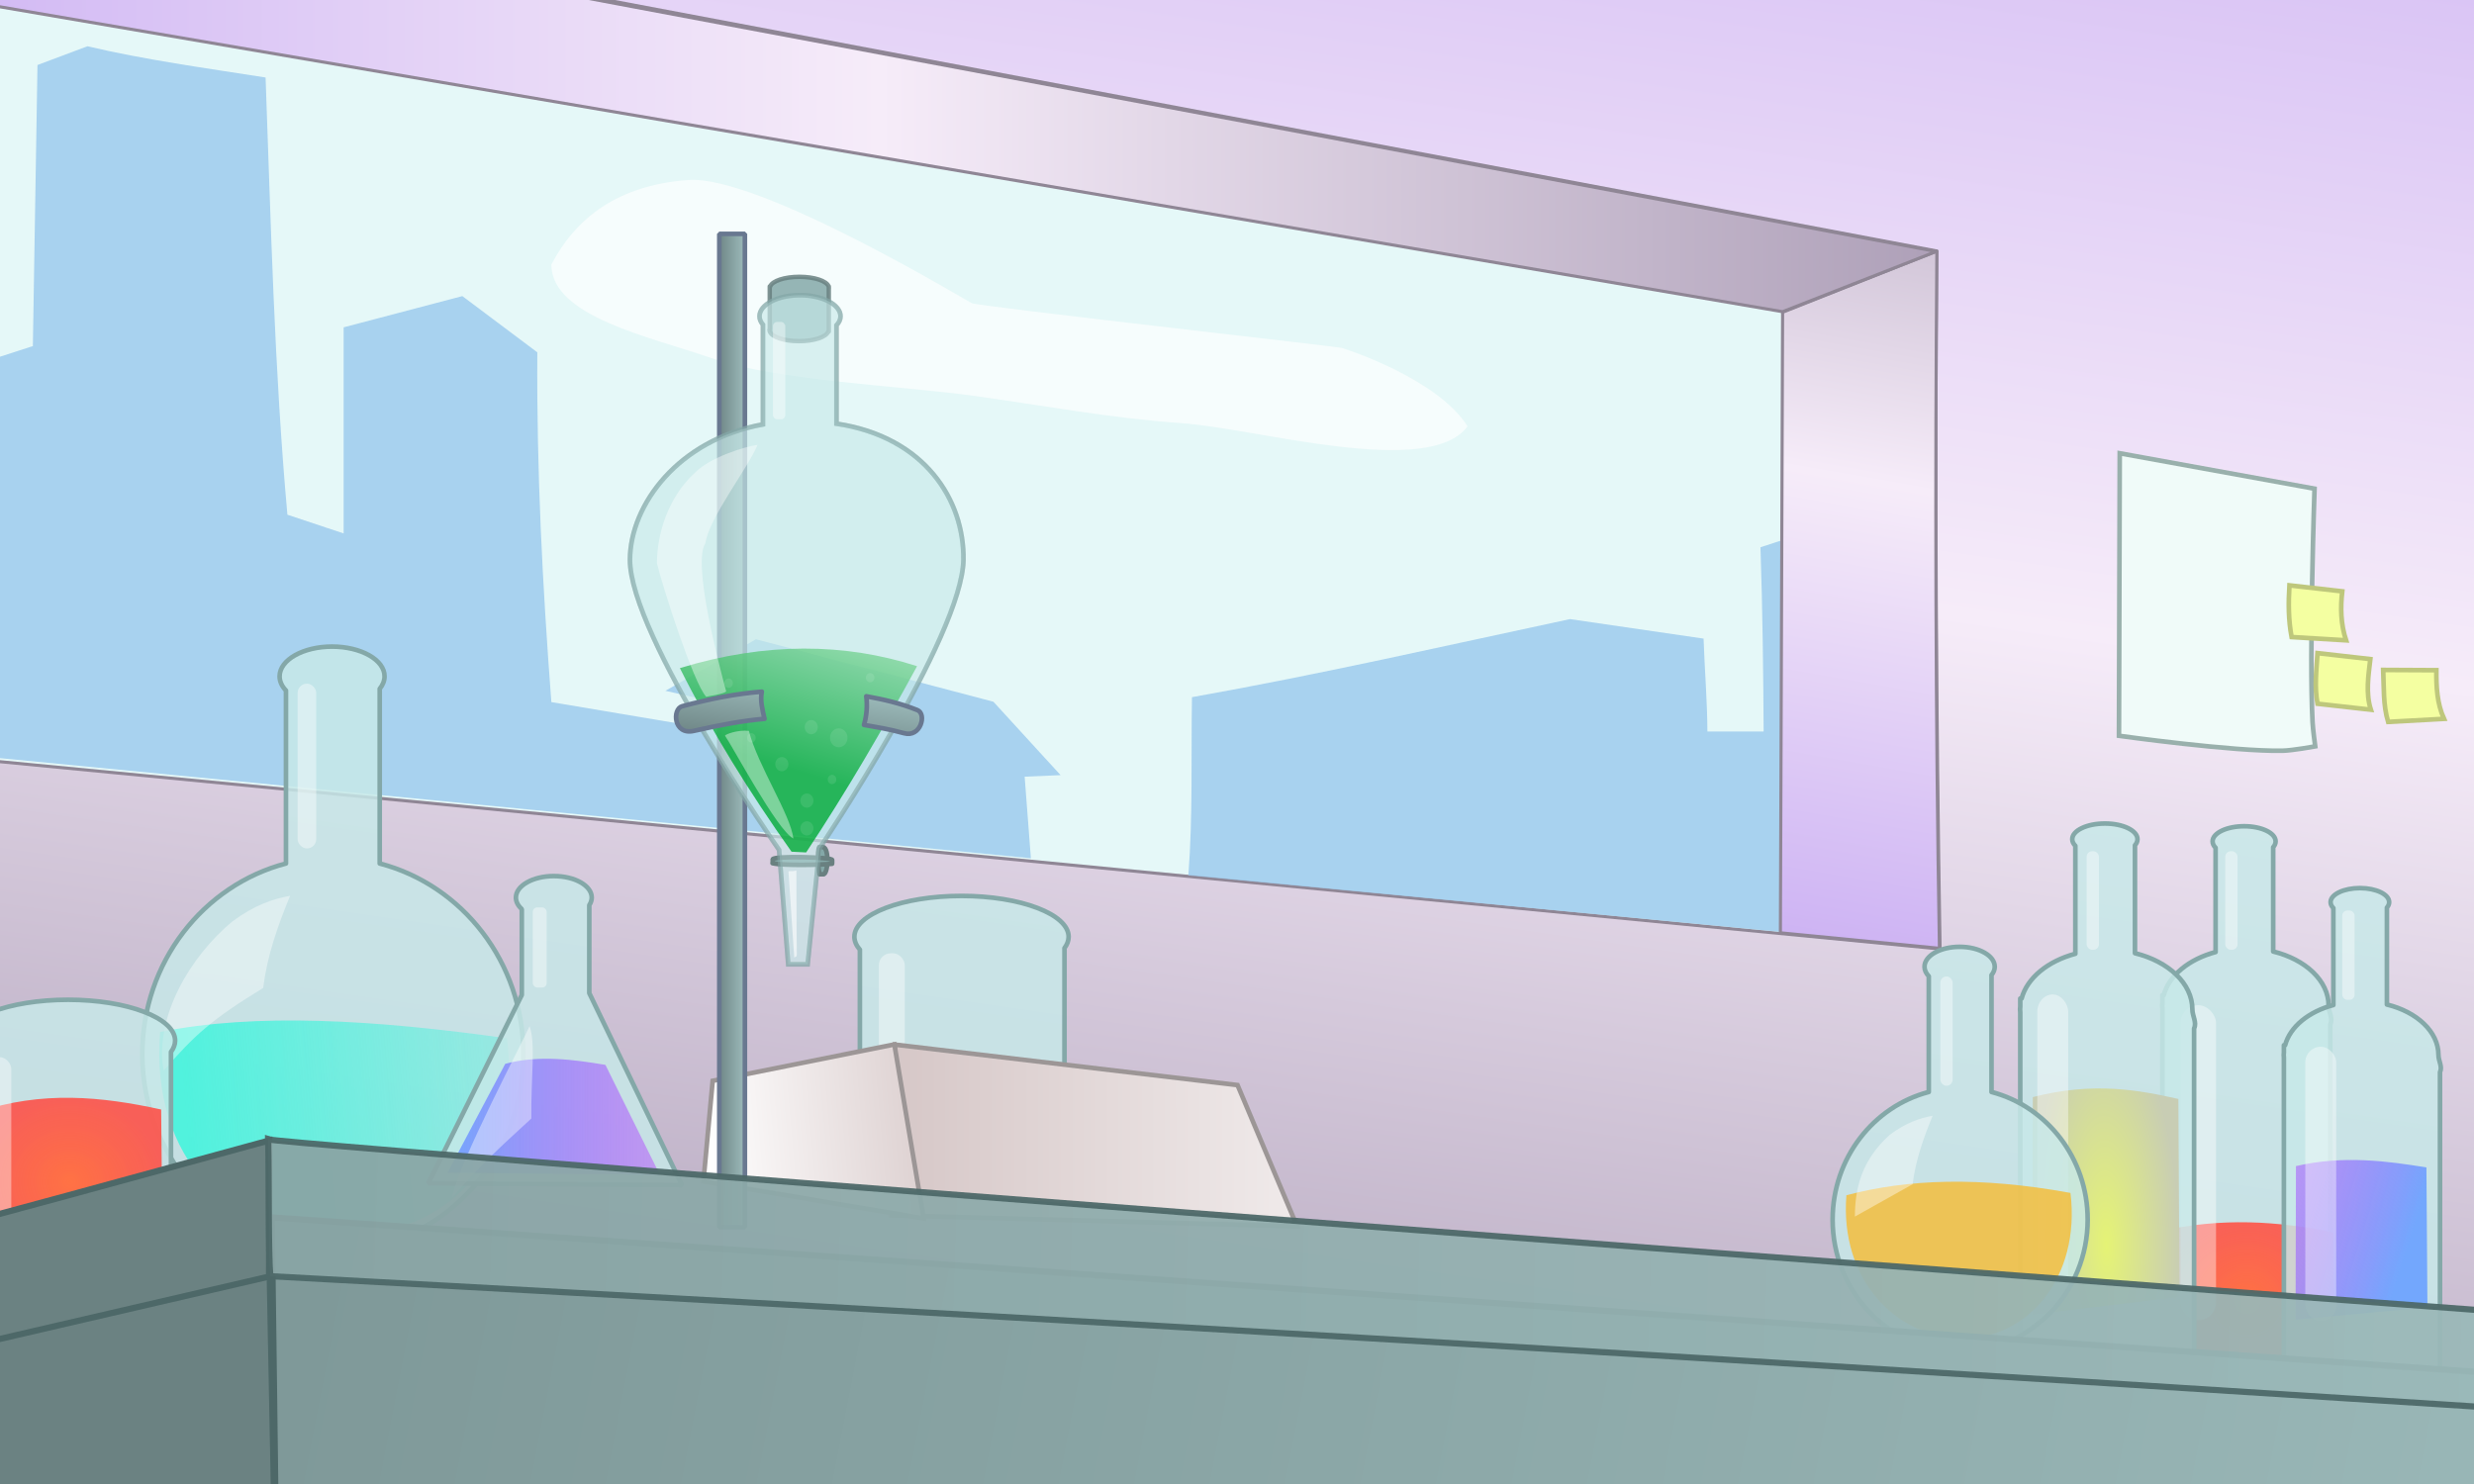 <?xml version="1.0" encoding="UTF-8" standalone="no"?>
<!-- Created with Inkscape (http://www.inkscape.org/) -->

<svg
   xmlns:dc="http://purl.org/dc/elements/1.1/"
   xmlns:cc="http://creativecommons.org/ns#"
   xmlns:rdf="http://www.w3.org/1999/02/22-rdf-syntax-ns#"
   xmlns:svg="http://www.w3.org/2000/svg"
   xmlns="http://www.w3.org/2000/svg"
   xmlns:xlink="http://www.w3.org/1999/xlink"
   xmlns:sodipodi="http://sodipodi.sourceforge.net/DTD/sodipodi-0.dtd"
   xmlns:inkscape="http://www.inkscape.org/namespaces/inkscape"
   width="800"
   height="480"
   id="svg2"
   sodipodi:version="0.32"
   inkscape:version="0.48.1 r9760"
   version="1.0"
   sodipodi:docname="splash-level.svg"
   inkscape:output_extension="org.inkscape.output.svg.inkscape"
   inkscape:export-filename="/home/guillaume/Documents/gamers associate/labo break/base/screen/splash-level.png"
   inkscape:export-xdpi="90"
   inkscape:export-ydpi="90">
  <rect width="100%" height="100%" fill="#333333" stroke="none"/>
  <defs
     id="defs4">
    <linearGradient
       id="linearGradient4997">
      <stop
         style="stop-color:#d6c7c7;stop-opacity:1;"
         offset="0"
         id="stop4999" />
      <stop
         style="stop-color:#ffffff;stop-opacity:1;"
         offset="1"
         id="stop5001" />
    </linearGradient>
    <linearGradient
       inkscape:collect="always"
       id="linearGradient4906">
      <stop
         style="stop-color:#33f6dc;stop-opacity:1;"
         offset="0"
         id="stop4908" />
      <stop
         style="stop-color:#33f6dc;stop-opacity:0;"
         offset="1"
         id="stop4910" />
    </linearGradient>
    <linearGradient
       id="linearGradient4890">
      <stop
         style="stop-color:#e5f375;stop-opacity:1;"
         offset="0"
         id="stop4892" />
      <stop
         style="stop-color:#c8cdb4;stop-opacity:1;"
         offset="1"
         id="stop4894" />
    </linearGradient>
    <linearGradient
       id="linearGradient4868">
      <stop
         style="stop-color:#73a7fd;stop-opacity:1;"
         offset="0"
         id="stop4870" />
      <stop
         style="stop-color:#b744ff;stop-opacity:0.455;"
         offset="1"
         id="stop4872" />
    </linearGradient>
    <linearGradient
       id="linearGradient4834">
      <stop
         style="stop-color:#ff7244;stop-opacity:1;"
         offset="0"
         id="stop4836" />
      <stop
         style="stop-color:#ff4e44;stop-opacity:0.878;"
         offset="1"
         id="stop4838" />
    </linearGradient>
    <linearGradient
       id="linearGradient3324">
      <stop
         id="stop3326"
         offset="0"
         style="stop-color:#ffffff;stop-opacity:0" />
      <stop
         id="stop3328"
         offset="1"
         style="stop-color:#00aa36;stop-opacity:1;" />
    </linearGradient>
    <linearGradient
       id="linearGradient3398">
      <stop
         style="stop-color:#6b8282;stop-opacity:1;"
         offset="0"
         id="stop3400" />
      <stop
         style="stop-color:#a0bfbf;stop-opacity:1;"
         offset="1"
         id="stop3402" />
    </linearGradient>
    <linearGradient
       id="linearGradient3152">
      <stop
         style="stop-color:#ccb1f3;stop-opacity:1;"
         offset="0"
         id="stop3154" />
      <stop
         id="stop3160"
         offset="0.5"
         style="stop-color:#f6ecf9;stop-opacity:1;" />
      <stop
         style="stop-color:#aea0b8;stop-opacity:1;"
         offset="1"
         id="stop3156" />
    </linearGradient>
    <inkscape:perspective
       sodipodi:type="inkscape:persp3d"
       inkscape:vp_x="0 : 526.18109 : 1"
       inkscape:vp_y="0 : 1000 : 0"
       inkscape:vp_z="744.09448 : 526.18109 : 1"
       inkscape:persp3d-origin="372.04724 : 350.78739 : 1"
       id="perspective10" />
    <linearGradient
       inkscape:collect="always"
       xlink:href="#linearGradient3152"
       id="linearGradient3158"
       x1="436.551"
       y1="-113.424"
       x2="360.837"
       y2="466.162"
       gradientUnits="userSpaceOnUse"
       gradientTransform="matrix(1.037,0,0,1.146,-12.77,-36.695)" />
    <radialGradient
       r="96.165"
       fy="502.868"
       fx="339.094"
       cy="502.868"
       cx="339.094"
       gradientTransform="matrix(0.357,7.18758e-3,-3.86746e-3,0.192,260.924,389.734)"
       gradientUnits="userSpaceOnUse"
       id="radialGradient3043"
       xlink:href="#linearGradient3169"
       inkscape:collect="always" />
    <radialGradient
       r="8.289"
       fy="11.975"
       fx="14.989"
       cy="11.975"
       cx="14.989"
       gradientTransform="matrix(1.643,-0.907,1.7,3.079,346.764,382.125)"
       gradientUnits="userSpaceOnUse"
       id="radialGradient3039"
       xlink:href="#linearGradient3169-4"
       inkscape:collect="always" />
    <radialGradient
       r="67.482"
       fy="416.396"
       fx="255.867"
       cy="416.396"
       cx="255.867"
       gradientTransform="matrix(0.773,-0.317,5.960391e-2,0.145,127.561,469.212)"
       gradientUnits="userSpaceOnUse"
       id="radialGradient3034"
       xlink:href="#linearGradient3169"
       inkscape:collect="always" />
    <radialGradient
       r="67.482"
       fy="416.396"
       fx="255.867"
       cy="416.396"
       cx="255.867"
       gradientTransform="matrix(0.659,-0.27,0.051,0.124,153.618,468.414)"
       gradientUnits="userSpaceOnUse"
       id="radialGradient4036"
       xlink:href="#linearGradient3169"
       inkscape:collect="always" />
    <radialGradient
       r="96.165"
       fy="502.868"
       fx="339.094"
       cy="502.868"
       cx="339.094"
       gradientTransform="matrix(0.305,0.006,-0.003,0.164,267.46,400.57)"
       gradientUnits="userSpaceOnUse"
       id="radialGradient4032"
       xlink:href="#linearGradient3169"
       inkscape:collect="always" />
    <radialGradient
       r="8.289"
       fy="15.235"
       fx="18.703"
       cy="15.235"
       cx="18.703"
       gradientTransform="matrix(1.876,5.918008e-2,-0.111,3.515,369.46,379.999)"
       gradientUnits="userSpaceOnUse"
       id="radialGradient4030"
       xlink:href="#linearGradient3169-4"
       inkscape:collect="always" />
    <radialGradient
       r="8.289"
       fy="11.975"
       fx="14.989"
       cy="11.975"
       cx="14.989"
       gradientTransform="matrix(-1.313,-1.341,2.513,-2.461,349.364,499.847)"
       gradientUnits="userSpaceOnUse"
       id="radialGradient4028"
       xlink:href="#linearGradient3169-4-4"
       inkscape:collect="always" />
    <radialGradient
       r="67.482"
       fy="416.396"
       fx="255.867"
       cy="416.396"
       cx="255.867"
       gradientTransform="matrix(0.659,-0.27,0.051,0.124,153.618,468.414)"
       gradientUnits="userSpaceOnUse"
       id="radialGradient4008"
       xlink:href="#linearGradient3169"
       inkscape:collect="always" />
    <radialGradient
       r="8.289"
       fy="11.975"
       fx="14.989"
       cy="11.975"
       cx="14.989"
       gradientTransform="matrix(-1.121,-1.145,2.145,-2.1,342.954,494.566)"
       gradientUnits="userSpaceOnUse"
       id="radialGradient4004"
       xlink:href="#linearGradient3169-4-4"
       inkscape:collect="always" />
    <radialGradient
       r="8.289"
       fy="15.235"
       fx="18.703"
       cy="15.235"
       cx="18.703"
       gradientTransform="matrix(1.602,0.051,-0.095,3.001,360.109,392.261)"
       gradientUnits="userSpaceOnUse"
       id="radialGradient4001"
       xlink:href="#linearGradient3169-4"
       inkscape:collect="always" />
    <radialGradient
       r="96.165"
       fy="502.868"
       fx="339.094"
       cy="502.868"
       cx="339.094"
       gradientTransform="matrix(0.305,0.006,-0.003,0.164,267.46,400.57)"
       gradientUnits="userSpaceOnUse"
       id="radialGradient3998"
       xlink:href="#linearGradient3169"
       inkscape:collect="always" />
    <radialGradient
       r="8.289"
       fy="11.975"
       fx="14.989"
       cy="11.975"
       cx="14.989"
       gradientTransform="matrix(1.403,-0.775,1.451,2.628,340.735,394.075)"
       gradientUnits="userSpaceOnUse"
       id="radialGradient3994"
       xlink:href="#linearGradient3169-4"
       inkscape:collect="always" />
    <radialGradient
       r="8.289"
       fy="11.975"
       fx="14.989"
       cy="11.975"
       cx="14.989"
       gradientTransform="matrix(1.403,-0.775,1.451,2.628,334.599,402.927)"
       gradientUnits="userSpaceOnUse"
       id="radialGradient3984"
       xlink:href="#linearGradient3169-4"
       inkscape:collect="always" />
    <radialGradient
       r="96.165"
       fy="502.868"
       fx="339.094"
       cy="502.868"
       cx="339.094"
       gradientTransform="matrix(0.369,0.007,-0.004,0.198,206.446,382.127)"
       gradientUnits="userSpaceOnUse"
       id="radialGradient3982"
       xlink:href="#linearGradient3169"
       inkscape:collect="always" />
    <radialGradient
       r="8.289"
       fy="15.235"
       fx="18.703"
       cy="15.235"
       cx="18.703"
       gradientTransform="matrix(1.602,0.051,-0.095,3.001,353.973,401.112)"
       gradientUnits="userSpaceOnUse"
       id="radialGradient3980"
       xlink:href="#linearGradient3169-4"
       inkscape:collect="always" />
    <radialGradient
       r="8.289"
       fy="11.975"
       fx="14.989"
       cy="11.975"
       cx="14.989"
       gradientTransform="matrix(-1.121,-1.145,2.145,-2.1,336.819,503.417)"
       gradientUnits="userSpaceOnUse"
       id="radialGradient3978"
       xlink:href="#linearGradient3169-4-4"
       inkscape:collect="always" />
    <radialGradient
       r="67.482"
       fy="416.396"
       fx="255.867"
       cy="416.396"
       cx="255.867"
       gradientTransform="matrix(0.798,-0.327,0.062,0.15,93.39,461.165)"
       gradientUnits="userSpaceOnUse"
       id="radialGradient3976"
       xlink:href="#linearGradient3169"
       inkscape:collect="always" />
    <radialGradient
       inkscape:collect="always"
       xlink:href="#linearGradient3169-4-4"
       id="radialGradient3939"
       gradientUnits="userSpaceOnUse"
       gradientTransform="matrix(-1.121,-1.145,2.145,-2.1,336.819,503.417)"
       cx="14.989"
       cy="11.975"
       fx="14.989"
       fy="11.975"
       r="8.289" />
    <linearGradient
       id="linearGradient3169-4-4">
      <stop
         style="stop-color:#ffffff;stop-opacity:1;"
         offset="0"
         id="stop3171-2-5" />
      <stop
         style="stop-color:#00aa36;stop-opacity:1;"
         offset="1"
         id="stop3173-9-8" />
    </linearGradient>
    <radialGradient
       r="8.289"
       fy="11.975"
       fx="14.989"
       cy="11.975"
       cx="14.989"
       gradientTransform="matrix(1.403,-0.775,1.451,2.628,334.599,402.927)"
       gradientUnits="userSpaceOnUse"
       id="radialGradient3909-8"
       xlink:href="#linearGradient3169-4-4"
       inkscape:collect="always" />
    <radialGradient
       r="8.289"
       fy="15.235"
       fx="18.703"
       cy="15.235"
       cx="18.703"
       gradientTransform="matrix(1.602,0.051,-0.095,3.001,353.973,401.112)"
       gradientUnits="userSpaceOnUse"
       id="radialGradient3912"
       xlink:href="#linearGradient3169-4"
       inkscape:collect="always" />
    <radialGradient
       r="8.289"
       fy="11.975"
       fx="14.989"
       cy="11.975"
       cx="14.989"
       gradientTransform="matrix(1.403,-0.775,1.451,2.628,334.599,402.927)"
       gradientUnits="userSpaceOnUse"
       id="radialGradient3909"
       xlink:href="#linearGradient3169-4"
       inkscape:collect="always" />
    <linearGradient
       id="linearGradient3169-4">
      <stop
         style="stop-color:#ffffff;stop-opacity:1;"
         offset="0"
         id="stop3171-2" />
      <stop
         style="stop-color:#00aa36;stop-opacity:1;"
         offset="1"
         id="stop3173-9" />
    </linearGradient>
    <inkscape:perspective
       sodipodi:type="inkscape:persp3d"
       inkscape:vp_x="0 : 526.18109 : 1"
       inkscape:vp_y="0 : 1000 : 0"
       inkscape:vp_z="744.09448 : 526.18109 : 1"
       inkscape:persp3d-origin="372.04724 : 350.78739 : 1"
       id="perspective10-8" />
    <radialGradient
       inkscape:collect="always"
       xlink:href="#linearGradient3169-4"
       id="radialGradient3162-5"
       gradientUnits="userSpaceOnUse"
       gradientTransform="matrix(0.704,0.022,-0.042,1.319,31.97,-13.836)"
       cx="17.373"
       cy="14.08"
       fx="17.373"
       fy="14.08"
       r="8.289" />
    <radialGradient
       gradientUnits="userSpaceOnUse"
       gradientTransform="matrix(0.369,0.007,-0.004,0.198,206.446,382.127)"
       r="96.165"
       fy="502.868"
       fx="339.094"
       cy="502.868"
       cx="339.094"
       id="radialGradient3857"
       xlink:href="#linearGradient3169"
       inkscape:collect="always" />
    <radialGradient
       gradientUnits="userSpaceOnUse"
       gradientTransform="matrix(0.798,-0.327,0.062,0.15,93.39,461.165)"
       r="67.482"
       fy="416.396"
       fx="255.867"
       cy="416.396"
       cx="255.867"
       id="radialGradient3849"
       xlink:href="#linearGradient3169"
       inkscape:collect="always" />
    <linearGradient
       id="linearGradient3169">
      <stop
         style="stop-color:#ffffff;stop-opacity:1;"
         offset="0"
         id="stop3171" />
      <stop
         style="stop-color:#00aa36;stop-opacity:1;"
         offset="1"
         id="stop3173" />
    </linearGradient>
    <inkscape:perspective
       sodipodi:type="inkscape:persp3d"
       inkscape:vp_x="0 : 526.18109 : 1"
       inkscape:vp_y="0 : 1000 : 0"
       inkscape:vp_z="744.09448 : 526.18109 : 1"
       inkscape:persp3d-origin="372.04724 : 350.78739 : 1"
       id="perspective3261" />
    <radialGradient
       inkscape:collect="always"
       xlink:href="#linearGradient3169"
       id="radialGradient3162"
       gradientUnits="userSpaceOnUse"
       gradientTransform="matrix(0.704,0.022,-0.042,1.319,31.97,-13.836)"
       cx="17.373"
       cy="14.08"
       fx="17.373"
       fy="14.08"
       r="8.289" />
    <radialGradient
       inkscape:collect="always"
       xlink:href="#linearGradient3169-4-4"
       id="radialGradient3325"
       gradientUnits="userSpaceOnUse"
       gradientTransform="matrix(-1.313,-1.341,2.513,-2.461,349.364,499.847)"
       cx="14.989"
       cy="11.975"
       fx="14.989"
       fy="11.975"
       r="8.289" />
    <radialGradient
       inkscape:collect="always"
       xlink:href="#linearGradient3169-4"
       id="radialGradient3327"
       gradientUnits="userSpaceOnUse"
       gradientTransform="matrix(1.876,5.918008e-2,-0.111,3.515,369.46,379.999)"
       cx="18.703"
       cy="15.235"
       fx="18.703"
       fy="15.235"
       r="8.289" />
    <radialGradient
       inkscape:collect="always"
       xlink:href="#linearGradient3169"
       id="radialGradient3329"
       gradientUnits="userSpaceOnUse"
       gradientTransform="matrix(0.357,7.18758e-3,-3.86746e-3,0.192,260.924,389.734)"
       cx="339.094"
       cy="502.868"
       fx="339.094"
       fy="502.868"
       r="96.165" />
    <radialGradient
       inkscape:collect="always"
       xlink:href="#linearGradient3169-4"
       id="radialGradient3331"
       gradientUnits="userSpaceOnUse"
       gradientTransform="matrix(1.643,-0.907,1.7,3.079,346.764,382.125)"
       cx="14.989"
       cy="11.975"
       fx="14.989"
       fy="11.975"
       r="8.289" />
    <radialGradient
       inkscape:collect="always"
       xlink:href="#linearGradient3169"
       id="radialGradient3333"
       gradientUnits="userSpaceOnUse"
       gradientTransform="matrix(0.773,-0.317,5.960391e-2,0.145,127.561,469.212)"
       cx="255.867"
       cy="416.396"
       fx="255.867"
       fy="416.396"
       r="67.482" />
    <radialGradient
       inkscape:collect="always"
       xlink:href="#linearGradient3169"
       id="radialGradient3340"
       gradientUnits="userSpaceOnUse"
       gradientTransform="matrix(0.773,-0.317,5.960391e-2,0.145,270.622,-142.233)"
       cx="255.867"
       cy="416.396"
       fx="255.867"
       fy="416.396"
       r="67.482" />
    <radialGradient
       inkscape:collect="always"
       xlink:href="#linearGradient3169-4"
       id="radialGradient3345"
       gradientUnits="userSpaceOnUse"
       gradientTransform="matrix(1.643,-0.907,1.7,3.079,489.825,-229.321)"
       cx="14.989"
       cy="11.975"
       fx="14.989"
       fy="11.975"
       r="8.289" />
    <radialGradient
       inkscape:collect="always"
       xlink:href="#linearGradient3169"
       id="radialGradient3349"
       gradientUnits="userSpaceOnUse"
       gradientTransform="matrix(0.357,7.18758e-3,-3.86746e-3,0.192,403.984,-221.711)"
       cx="339.094"
       cy="502.868"
       fx="339.094"
       fy="502.868"
       r="96.165" />
    <radialGradient
       inkscape:collect="always"
       xlink:href="#linearGradient3169-4"
       id="radialGradient3352"
       gradientUnits="userSpaceOnUse"
       gradientTransform="matrix(1.876,5.918008e-2,-0.111,3.515,512.521,-231.446)"
       cx="18.703"
       cy="15.235"
       fx="18.703"
       fy="15.235"
       r="8.289" />
    <radialGradient
       inkscape:collect="always"
       xlink:href="#linearGradient3169-4-4"
       id="radialGradient3355"
       gradientUnits="userSpaceOnUse"
       gradientTransform="matrix(-1.313,-1.341,2.513,-2.461,492.425,-111.598)"
       cx="14.989"
       cy="11.975"
       fx="14.989"
       fy="11.975"
       r="8.289" />
    <radialGradient
       inkscape:collect="always"
       xlink:href="#linearGradient3169-4-4"
       id="radialGradient3367"
       gradientUnits="userSpaceOnUse"
       gradientTransform="matrix(-1.313,-1.341,2.513,-2.461,492.425,-111.598)"
       cx="14.989"
       cy="11.975"
       fx="14.989"
       fy="11.975"
       r="8.289" />
    <radialGradient
       inkscape:collect="always"
       xlink:href="#linearGradient3169-4"
       id="radialGradient3369"
       gradientUnits="userSpaceOnUse"
       gradientTransform="matrix(1.876,5.918008e-2,-0.111,3.515,512.521,-231.446)"
       cx="18.703"
       cy="15.235"
       fx="18.703"
       fy="15.235"
       r="8.289" />
    <radialGradient
       inkscape:collect="always"
       xlink:href="#linearGradient3169-4"
       id="radialGradient3371"
       gradientUnits="userSpaceOnUse"
       gradientTransform="matrix(1.643,-0.907,1.7,3.079,489.825,-229.321)"
       cx="14.989"
       cy="11.975"
       fx="14.989"
       fy="11.975"
       r="8.289" />
    <linearGradient
       inkscape:collect="always"
       xlink:href="#linearGradient3398"
       id="linearGradient3404"
       x1="-449.112"
       y1="307.135"
       x2="986.409"
       y2="584.551"
       gradientUnits="userSpaceOnUse"
       gradientTransform="translate(0,36)" />
    <linearGradient
       inkscape:collect="always"
       xlink:href="#linearGradient3398"
       id="linearGradient3412"
       x1="-1126.449"
       y1="314.091"
       x2="1022.774"
       y2="383.025"
       gradientUnits="userSpaceOnUse"
       gradientTransform="translate(0,36)" />
    <linearGradient
       inkscape:collect="always"
       xlink:href="#linearGradient3152"
       id="linearGradient3428"
       x1="574.714"
       y1="271.722"
       x2="628.135"
       y2="-33.615"
       gradientUnits="userSpaceOnUse"
       gradientTransform="translate(0,36)" />
    <linearGradient
       inkscape:collect="always"
       xlink:href="#linearGradient3152"
       id="linearGradient3436"
       x1="-57.643"
       y1="-9.021"
       x2="626.575"
       y2="-9.021"
       gradientUnits="userSpaceOnUse"
       gradientTransform="translate(0,36)" />
    <linearGradient
       inkscape:collect="always"
       xlink:href="#linearGradient3152"
       id="linearGradient3496"
       x1="349.676"
       y1="272.187"
       x2="321.397"
       y2="308.493"
       gradientUnits="userSpaceOnUse" />
    <linearGradient
       inkscape:collect="always"
       xlink:href="#linearGradient3152"
       id="linearGradient3500"
       gradientUnits="userSpaceOnUse"
       x1="349.676"
       y1="272.187"
       x2="321.397"
       y2="308.493"
       gradientTransform="translate(-7.122,4.192)" />
    <linearGradient
       inkscape:collect="always"
       xlink:href="#linearGradient3152"
       id="linearGradient3512"
       gradientUnits="userSpaceOnUse"
       x1="349.676"
       y1="272.187"
       x2="321.397"
       y2="308.493"
       gradientTransform="translate(-48.951,-55.564)" />
    <linearGradient
       inkscape:collect="always"
       xlink:href="#linearGradient3398"
       id="linearGradient3282"
       gradientUnits="userSpaceOnUse"
       x1="258.155"
       y1="202.535"
       x2="270.014"
       y2="202.535"
       gradientTransform="matrix(0.838,0,0,1.001,15.304,33.66)" />
    <linearGradient
       inkscape:collect="always"
       xlink:href="#linearGradient3398"
       id="linearGradient3312"
       gradientUnits="userSpaceOnUse"
       x1="254.704"
       y1="203.092"
       x2="257.786"
       y2="179.812"
       gradientTransform="translate(0,40)" />
    <linearGradient
       inkscape:collect="always"
       xlink:href="#linearGradient3169-4-4"
       id="linearGradient3346"
       x1="289.921"
       y1="129.067"
       x2="263.827"
       y2="215.334"
       gradientUnits="userSpaceOnUse"
       gradientTransform="translate(0,36)" />
    <radialGradient
       inkscape:collect="always"
       xlink:href="#linearGradient4834"
       id="radialGradient4840"
       cx="22.66"
       cy="382.223"
       fx="22.66"
       fy="382.223"
       r="29.908"
       gradientTransform="matrix(1,0,0,0.908,0,35.273)"
       gradientUnits="userSpaceOnUse" />
    <radialGradient
       inkscape:collect="always"
       xlink:href="#linearGradient4834"
       id="radialGradient4846"
       gradientUnits="userSpaceOnUse"
       gradientTransform="matrix(0.946,0,0,0.908,705.218,73.792)"
       cx="22.66"
       cy="382.223"
       fx="22.66"
       fy="382.223"
       r="29.908" />
    <linearGradient
       inkscape:collect="always"
       xlink:href="#linearGradient4868"
       id="linearGradient4874"
       x1="782.393"
       y1="391.314"
       x2="731.164"
       y2="375.197"
       gradientUnits="userSpaceOnUse" />
    <radialGradient
       inkscape:collect="always"
       xlink:href="#linearGradient4890"
       id="radialGradient4898"
       cx="680.986"
       cy="397.857"
       fx="680.986"
       fy="397.857"
       r="23.783"
       gradientTransform="matrix(1,-2.0207044e-2,6.2812857e-2,3.108,-24.852,-819.893)"
       gradientUnits="userSpaceOnUse" />
    <linearGradient
       inkscape:collect="always"
       xlink:href="#linearGradient4906"
       id="linearGradient4914"
       x1="60.299"
       y1="364.071"
       x2="234.321"
       y2="348.578"
       gradientUnits="userSpaceOnUse" />
    <linearGradient
       inkscape:collect="always"
       xlink:href="#linearGradient4868"
       id="linearGradient4936"
       x1="144.718"
       y1="361.227"
       x2="213.38"
       y2="361.227"
       gradientUnits="userSpaceOnUse" />
    <linearGradient
       inkscape:collect="always"
       xlink:href="#linearGradient4997"
       id="linearGradient5003"
       x1="348.758"
       y1="381.684"
       x2="557.72"
       y2="381.684"
       gradientUnits="userSpaceOnUse"
       gradientTransform="translate(-59.859,-16.197)" />
    <linearGradient
       inkscape:collect="always"
       xlink:href="#linearGradient4997"
       id="linearGradient5011"
       x1="371.976"
       y1="370.697"
       x2="287.326"
       y2="378.167"
       gradientUnits="userSpaceOnUse"
       gradientTransform="translate(-59.859,-16.197)" />
  </defs>
  <sodipodi:namedview
     id="base"
     pagecolor="#ffffff"
     bordercolor="#666666"
     borderopacity="1.0"
     inkscape:pageopacity="0.0"
     inkscape:pageshadow="2"
     inkscape:zoom="1.0040916"
     inkscape:cx="-279.1312"
     inkscape:cy="236.31165"
     inkscape:document-units="px"
     inkscape:current-layer="layer3"
     showgrid="false"
     inkscape:window-width="1280"
     inkscape:window-height="776"
     inkscape:window-x="0"
     inkscape:window-y="24"
     showguides="true"
     inkscape:guide-bbox="true"
     inkscape:window-maximized="1">
    <sodipodi:guide
       orientation="0,1"
       position="953.584,-129.3"
       id="guide3165" />
    <sodipodi:guide
       orientation="1,0"
       position="-2.02,252.538"
       id="guide3175" />
    <sodipodi:guide
       orientation="1,0"
       position="802.061,214.152"
       id="guide3177" />
    <sodipodi:guide
       orientation="0,1"
       position="688.924,482.853"
       id="guide3179" />
    <sodipodi:guide
       orientation="0,1"
       position="561.645,-2.02"
       id="guide3181" />
  </sodipodi:namedview>
  <g
     inkscape:groupmode="layer"
     id="layer2"
     inkscape:label="background"
     style="display:inline">
    <rect
       style="opacity:1;fill:url(#linearGradient3158);fill-opacity:1;stroke:#ffffff;stroke-width:1.5;stroke-linecap:round;stroke-linejoin:round;stroke-miterlimit:4;stroke-dasharray:none;stroke-dashoffset:0;stroke-opacity:1"
       id="rect2380"
       width="829.831"
       height="549.972"
       x="-12.77"
       y="-36.695"
       inkscape:export-xdpi="90"
       inkscape:export-ydpi="90" />
    <path
       style="fill:#e5f8f8;fill-opacity:1;fill-rule:evenodd;stroke:#8f8695;stroke-width:1;stroke-linecap:butt;stroke-linejoin:round;stroke-miterlimit:4;stroke-dasharray:none;stroke-opacity:1"
       d="M -60.654,101.227 L -64.696,240.117 L 627.351,306.944 C 626.099,231.689 625.668,156.434 626.295,81.178 L -56.614,-47.711 L -60.654,101.227 z"
       id="path3162"
       sodipodi:nodetypes="cccccc" />
    <path
       style="fill:#99c8ec;fill-opacity:1;fill-rule:evenodd;stroke:none;stroke-width:1.5;stroke-linecap:butt;stroke-linejoin:miter;stroke-opacity:1;opacity:0.8;stroke-miterlimit:4;stroke-dasharray:none"
       d="M 28.284,14.964 C 46.533,19.28 66.373,22.005 85.877,25.066 C 87.608,72.206 88.689,119.347 92.934,166.487 L 111.117,172.548 L 111.117,105.878 L 149.503,95.777 L 173.746,113.959 C 173.509,152.698 175.407,189.064 178.285,227.096 L 226.274,235.178 L 226.274,225.964 L 215.162,223.439 L 244.457,206.772 L 321.229,226.975 L 342.947,250.713 L 331.33,251.218 L 333.35,277.604 L -20.203,243.259 L -20.203,-1.198 L -8.081,118 L 10.628,111.939 C 11.126,81.634 11.624,51.33 12.122,21.025 L 28.284,14.964 z"
       id="path3414"
       sodipodi:nodetypes="cccccccccccccccccccccc" />
    <path
       style="fill:#99c8ec;fill-opacity:1;fill-rule:evenodd;stroke:none;stroke-width:1.5;stroke-linecap:butt;stroke-linejoin:miter;stroke-opacity:1;opacity:0.8;stroke-miterlimit:4;stroke-dasharray:none"
       d="M 384.271,283.148 C 385.754,263.933 385.133,244.718 385.439,225.503 C 427.176,218.08 467.156,208.899 507.668,200.249 L 550.87,206.559 C 551.244,217.159 552.055,226.513 552.114,236.615 L 570.297,236.615 C 570.196,219.036 569.967,196.965 569.273,177.016 L 584.692,171.965 L 585.725,302.367 L 384.271,283.148 z"
       id="path3416"
       sodipodi:nodetypes="cccccccccc" />
    <path
       style="fill:url(#linearGradient3428);fill-opacity:1;fill-rule:evenodd;stroke:#8f8695;stroke-width:1;stroke-linecap:butt;stroke-linejoin:round;stroke-opacity:1;stroke-miterlimit:4;stroke-dasharray:none"
       d="M 626.306,81.22 L 576.429,101 L 575.714,301.714 L 627.135,306.722 C 625.84,230.04 625.727,155.089 626.306,81.22 z"
       id="path3418"
       sodipodi:nodetypes="ccccc" />
    <path
       style="fill:url(#linearGradient3436);fill-opacity:1;fill-rule:evenodd;stroke:#8f8695;stroke-width:1;stroke-linecap:butt;stroke-linejoin:round;stroke-opacity:1;stroke-miterlimit:4;stroke-dasharray:none"
       d="M 626.075,81.345 L 576.421,100.816 L -57.143,-7.571 L -56.429,-46.857 L 626.075,81.345 z"
       id="path3420"
       sodipodi:nodetypes="ccccc" />
    <path
       style="fill:#f0fbf9;fill-rule:evenodd;stroke:#99b0ac;stroke-width:1.5;stroke-linecap:butt;stroke-linejoin:miter;stroke-opacity:1;fill-opacity:1;stroke-miterlimit:4;stroke-dasharray:none"
       d="M 685.445,146.614 L 685.196,237.99 C 685.196,237.99 722.179,243.152 738.118,242.821 C 741.307,242.755 748.656,241.416 748.656,241.416 C 748.656,241.416 747.917,235.992 747.798,233.652 C 746.645,211.005 748.438,158.067 748.438,158.067 L 685.445,146.614 z"
       id="path4952"
       sodipodi:nodetypes="ccscscc" />
    <path
       style="fill:#f4ffa1;fill-rule:evenodd;stroke:#bec77c;stroke-width:1.5;stroke-linecap:butt;stroke-linejoin:miter;stroke-opacity:1;fill-opacity:1;stroke-miterlimit:4;stroke-dasharray:none"
       d="M 740.317,189.331 C 739.969,194.906 739.969,200.481 741.021,206.056 L 758.627,207.113 C 756.9,201.831 756.781,196.549 757.394,191.268 L 740.317,189.331 z"
       id="path4962"
       sodipodi:nodetypes="ccccc" />
    <path
       style="fill:#f4ffa1;fill-opacity:1;fill-rule:evenodd;stroke:#bec77c;stroke-width:1.5;stroke-linecap:butt;stroke-linejoin:miter;stroke-opacity:1;display:inline;stroke-miterlimit:4;stroke-dasharray:none"
       d="M 749.4,211.25 C 749.052,216.825 748.347,222.048 749.4,227.623 L 766.653,229.56 C 764.927,224.278 765.864,218.468 766.477,213.187 L 749.4,211.25 z"
       id="path4964"
       sodipodi:nodetypes="ccccc" />
    <path
       style="fill:#f4ffa1;fill-opacity:1;fill-rule:evenodd;stroke:#bec77c;stroke-width:1.5;stroke-linecap:butt;stroke-linejoin:miter;stroke-opacity:1;display:inline;stroke-miterlimit:4;stroke-dasharray:none"
       d="M 770.642,216.693 C 770.897,222.273 770.584,228.07 772.231,233.499 L 790.297,232.508 C 788.011,227.443 787.789,222.094 787.829,216.777 L 770.642,216.693 z"
       id="path4966"
       sodipodi:nodetypes="ccccc" />
    <path
       style="fill:#ffffff;fill-rule:evenodd;stroke:none;stroke-width:1.5;stroke-linecap:butt;stroke-linejoin:miter;stroke-opacity:1;fill-opacity:1;opacity:0.664;stroke-miterlimit:4;stroke-dasharray:none"
       d="M 230.557,115.989 C 251.101,123.12 291.43,124.816 314.214,127.94 C 336.998,131.065 358.355,135.198 382.435,136.904 C 406.515,138.61 461.945,154.919 474.558,137.9 C 464.951,122.637 435.717,113.002 433.725,112.504 C 431.734,112.006 316.206,99.059 314.214,98.063 C 312.223,97.067 245.332,56.592 222.589,58.226 C 199.846,59.859 186.139,70.491 178.271,85.614 C 178.501,102.497 210.013,108.858 230.557,115.989 z"
       id="path5021"
       sodipodi:nodetypes="ccccccccc" />
  </g>
  <g
     inkscape:label="Calque 1"
     inkscape:groupmode="layer"
     id="layer1"
     style="display:inline">
    <path
       style="fill:#c7e8e8;fill-opacity:0.835;stroke:#84a8a8;stroke-width:1.5;stroke-linecap:round;stroke-linejoin:round;stroke-miterlimit:4;stroke-dasharray:none;stroke-dashoffset:0;stroke-opacity:1;display:inline"
       d="M 310.929,289.786 C 291.81,289.786 276.275,295.707 276.275,303.007 C 276.275,304.464 276.917,305.867 278.059,307.178 L 278.059,374.439 L 344.218,374.439 L 344.218,306.654 C 345.086,305.496 345.556,304.271 345.556,303.007 C 345.556,295.707 330.048,289.786 310.929,289.786 z"
       id="path5017" />
    <rect
       style="opacity:0.4;fill:#ffffff;fill-opacity:1;stroke:none;stroke-width:1.5;stroke-linecap:round;stroke-linejoin:bevel;stroke-miterlimit:4;stroke-dasharray:none;stroke-dashoffset:0;stroke-opacity:1;display:inline"
       id="rect5019"
       width="8.384"
       height="55.344"
       x="284.197"
       y="308.333"
       ry="3.853" />
    <path
       style="opacity:1;fill:#c7e8e8;fill-opacity:0.835;stroke:#84a8a8;stroke-width:1.5;stroke-linecap:round;stroke-linejoin:round;stroke-miterlimit:4;stroke-dasharray:none;stroke-dashoffset:0;stroke-opacity:1"
       d="M 107.38,209.139 C 98.015,209.139 90.411,213.442 90.411,218.764 C 90.411,220.427 91.167,221.992 92.474,223.358 L 92.474,279.296 C 65.789,286.283 46.005,311.261 46.005,340.983 C 46.005,376.112 73.616,404.639 107.63,404.639 C 141.644,404.639 169.255,376.112 169.255,340.983 C 169.255,311.251 149.484,286.273 122.786,279.296 L 122.786,222.796 C 123.783,221.568 124.349,220.204 124.349,218.764 C 124.349,213.442 116.745,209.139 107.38,209.139 z"
       id="path3183" />
    <path
       style="opacity:0.8;fill:url(#linearGradient4914);fill-opacity:1;fill-rule:evenodd;stroke:none;stroke-width:1.5;stroke-linecap:butt;stroke-linejoin:miter;stroke-opacity:1;display:inline;stroke-miterlimit:4;stroke-dasharray:none"
       d="M 51.777,333.794 C 82.762,327.569 120.843,329.785 163.953,335.835 C 169.026,377.411 142.693,399.809 108.828,400.172 C 74.611,400.539 48.478,374.481 51.777,333.794 z"
       id="path4904"
       sodipodi:nodetypes="cczc" />
    <path
       style="opacity:1;fill:#c7e8e8;fill-opacity:0.835;stroke:#84a8a8;stroke-width:1.5;stroke-linecap:round;stroke-linejoin:round;stroke-miterlimit:4;stroke-dasharray:none;stroke-dashoffset:0;stroke-opacity:1;display:inline"
       d="M 725.677,267.248 C 720.046,267.248 715.473,269.437 715.473,272.138 C 715.473,272.886 715.814,273.587 716.439,274.221 L 716.439,307.941 C 707.835,310.237 701.368,315.496 699.655,321.918 L 699.232,321.918 L 699.232,324.363 C 699.209,324.68 699.172,325.007 699.172,325.329 C 699.172,325.65 699.209,325.947 699.232,326.265 L 699.232,463.981 L 753.529,463.981 L 753.529,331.276 C 754.443,329.404 752.997,327.413 752.997,325.329 C 752.997,317.224 745.511,310.32 735.065,307.76 L 735.065,274.04 C 735.582,273.455 735.85,272.813 735.85,272.138 C 735.85,269.437 731.307,267.248 725.677,267.248 z"
       id="path3203"
       sodipodi:nodetypes="cscccccsccccsccsc" />
    <path
       style="fill:url(#radialGradient4846);fill-opacity:1;fill-rule:evenodd;stroke:none;stroke-width:1.5;stroke-linecap:butt;stroke-linejoin:miter;stroke-opacity:1;display:inline;stroke-miterlimit:4;stroke-dasharray:none"
       d="M 698.517,398.212 L 698.362,447.891 L 754.942,443.872 L 754.511,398.638 C 736.448,394.915 718.432,393.774 698.517,398.212 z"
       id="path4844"
       sodipodi:nodetypes="ccccc" />
    <rect
       style="opacity:0.4;fill:#ffffff;fill-opacity:1;stroke:none;stroke-width:1.5;stroke-linecap:round;stroke-linejoin:bevel;stroke-miterlimit:4;stroke-dasharray:none;stroke-dashoffset:0;stroke-opacity:1;display:inline"
       id="rect4878"
       width="11.481"
       height="101.896"
       x="705.101"
       y="325.134"
       ry="5.741" />
    <path
       style="opacity:1;fill:#c7e8e8;fill-opacity:0.835;stroke:#84a8a8;stroke-width:1.5;stroke-linecap:round;stroke-linejoin:round;stroke-miterlimit:4;stroke-dasharray:none;stroke-dashoffset:0;stroke-opacity:1;display:inline"
       d="M 680.651,266.369 C 674.823,266.369 670.089,268.636 670.089,271.432 C 670.089,272.205 670.441,272.932 671.089,273.588 L 671.089,308.494 C 662.182,310.872 655.487,316.315 653.714,322.963 L 653.276,322.963 L 653.276,325.494 C 653.252,325.823 653.214,326.161 653.214,326.494 C 653.214,326.827 653.252,327.134 653.276,327.463 L 653.276,470.025 L 709.484,470.025 L 709.484,332.65 C 710.43,330.713 708.932,328.652 708.932,326.494 C 708.932,318.104 701.183,310.957 690.37,308.307 L 690.37,273.4 C 690.904,272.794 691.182,272.131 691.182,271.432 C 691.182,268.636 686.48,266.369 680.651,266.369 z"
       id="path3198"
       sodipodi:nodetypes="cscccccsccccsccsc" />
    <path
       style="fill:url(#radialGradient4898);fill-opacity:1;fill-rule:evenodd;stroke:none;stroke-width:1.5;stroke-linecap:butt;stroke-linejoin:miter;stroke-opacity:1;display:inline;stroke-miterlimit:4;stroke-dasharray:none"
       d="M 657.333,354.857 L 657.203,425.194 L 704.769,419.503 L 704.407,355.46 C 691.997,352.671 677.149,349.751 657.333,354.857 z"
       id="path4886"
       sodipodi:nodetypes="ccccc" />
    <rect
       style="opacity:0.4;fill:#ffffff;fill-opacity:1;stroke:none;stroke-width:1.5;stroke-linecap:round;stroke-linejoin:bevel;stroke-miterlimit:4;stroke-dasharray:none;stroke-dashoffset:0;stroke-opacity:1;display:inline"
       id="rect4900"
       width="9.987"
       height="99.095"
       x="658.79"
       y="321.648"
       ry="5.583" />
    <path
       style="opacity:1;fill:#c7e8e8;fill-opacity:0.835;stroke:#84a8a8;stroke-width:1.5;stroke-linecap:round;stroke-linejoin:round;stroke-miterlimit:4;stroke-dasharray:none;stroke-dashoffset:0;stroke-opacity:1"
       d="M 633.67,306.25 C 627.403,306.25 622.314,309.129 622.314,312.691 C 622.314,313.804 622.82,314.851 623.694,315.765 L 623.694,353.201 C 605.836,357.877 592.596,374.593 592.596,394.484 C 592.596,417.994 611.074,437.085 633.837,437.085 C 656.6,437.085 675.078,417.994 675.078,394.484 C 675.078,374.586 661.847,357.87 643.98,353.201 L 643.98,315.389 C 644.647,314.568 645.026,313.654 645.026,312.691 C 645.026,309.129 639.937,306.25 633.67,306.25 z"
       id="path3190" />
    <path
       style="opacity:1;fill:#c7e8e8;fill-opacity:0.835;stroke:#84a8a8;stroke-width:1.5;stroke-linecap:round;stroke-linejoin:round;stroke-miterlimit:4;stroke-dasharray:none;stroke-dashoffset:0;stroke-opacity:1;display:inline"
       d="M 763.111,287.252 C 757.876,287.252 753.625,289.288 753.625,291.798 C 753.625,292.493 753.942,293.145 754.523,293.734 L 754.523,325.081 C 746.524,327.216 740.513,332.104 738.92,338.074 L 738.527,338.074 L 738.527,340.347 C 738.506,340.642 738.471,340.946 738.471,341.245 C 738.471,341.544 738.506,341.82 738.527,342.115 L 738.527,470.138 L 789.003,470.138 L 789.003,346.774 C 789.852,345.033 788.508,343.183 788.508,341.245 C 788.508,333.71 781.548,327.293 771.838,324.912 L 771.838,293.566 C 772.318,293.022 772.568,292.426 772.568,291.798 C 772.568,289.288 768.345,287.252 763.111,287.252 z"
       id="path3205"
       sodipodi:nodetypes="cscccccsccccsccsc" />
    <path
       style="opacity:0.4;fill:#ffffff;fill-opacity:1;fill-rule:evenodd;stroke:none;stroke-width:1.5;stroke-linecap:butt;stroke-linejoin:miter;stroke-opacity:1;display:inline;stroke-miterlimit:4;stroke-dasharray:none"
       d="M 93.796,289.748 C 88.245,290.784 82.358,292.661 75.036,298.123 C 61.798,309.158 49.839,328.639 52.919,346.308 C 62.82,334.928 68.269,329.823 85.086,319.562 C 86.487,308.751 89.761,299.681 93.796,289.748 z"
       id="path4916"
       sodipodi:nodetypes="ccccc" />
    <path
       style="fill:#c7e8e8;fill-opacity:0.835;stroke:#84a8a8;stroke-width:1.5;stroke-linecap:round;stroke-linejoin:round;stroke-miterlimit:4;stroke-dasharray:none;stroke-dashoffset:0;stroke-opacity:1"
       d="M 22.001,323.372 C 2.882,323.372 -12.653,329.293 -12.653,336.593 C -12.653,338.05 -12.01,339.453 -10.869,340.764 L -10.869,408.025 L 55.29,408.025 L 55.29,340.24 C 56.158,339.082 56.628,337.856 56.628,336.593 C 56.628,329.293 41.12,323.372 22.001,323.372 z"
       id="rect3379" />
    <path
       style="opacity:1;fill:#c7e8e8;fill-opacity:0.835;stroke:#84a8a8;stroke-width:1.5;stroke-linecap:round;stroke-linejoin:bevel;stroke-miterlimit:4;stroke-dasharray:none;stroke-dashoffset:0;stroke-opacity:1"
       d="M 179.097,283.368 C 172.326,283.368 166.825,286.473 166.825,290.32 C 166.825,291.688 167.531,292.98 168.73,294.057 L 168.73,321.819 L 138.494,382.737 L 220.518,383.331 L 190.553,321.225 L 190.553,292.77 C 191.057,292.009 191.345,291.181 191.345,290.32 C 191.345,286.473 185.869,283.368 179.097,283.368 z"
       id="path3444" />
    <path
       style="fill:url(#linearGradient5003);fill-opacity:1;fill-rule:evenodd;stroke:#9c9696;stroke-width:1.5;stroke-linecap:butt;stroke-linejoin:miter;stroke-miterlimit:4;stroke-dasharray:none;stroke-opacity:1"
       d="M 289.399,337.881 L 288.217,393.092 L 419.417,396.613 L 400.173,350.972 L 289.399,337.881 z"
       id="path4968"
       sodipodi:nodetypes="ccccc" />
    <path
       style="fill:url(#linearGradient5011);fill-opacity:1;fill-rule:evenodd;stroke:#9c9696;stroke-width:1.5;stroke-linecap:butt;stroke-linejoin:miter;stroke-miterlimit:4;stroke-dasharray:none;stroke-opacity:1"
       d="M 289.213,337.818 L 230.453,349.591 L 227.465,382.137 L 298.674,394.088 L 289.213,337.818 z"
       id="path4970"
       sodipodi:nodetypes="ccccc" />
    <rect
       style="opacity:1;fill:url(#linearGradient3282);fill-opacity:1;stroke:#697890;stroke-width:1.5;stroke-linecap:round;stroke-linejoin:bevel;stroke-miterlimit:4;stroke-dasharray:none;stroke-dashoffset:0;stroke-opacity:1;display:inline"
       id="rect3270"
       width="8.267"
       height="321.295"
       x="232.601"
       y="75.654" />
    <path
       style="opacity:0.85;fill:#84a8a8;fill-opacity:1;stroke:#698080;stroke-width:1.427;stroke-linecap:round;stroke-linejoin:round;stroke-miterlimit:4;stroke-dasharray:none;stroke-dashoffset:0;stroke-opacity:1"
       d="M 258.5 89.531 C 253.686 89.531 249.709 90.877 249.062 92.625 L 248.906 92.625 L 248.906 106.344 C 248.862 106.485 248.812 106.605 248.812 106.75 C 248.812 106.895 248.862 107.047 248.906 107.188 L 248.906 107.25 C 248.908 107.254 248.936 107.246 248.938 107.25 C 249.573 109.002 253.553 110.344 258.375 110.344 C 263.203 110.344 267.184 109.006 267.812 107.25 L 268 107.25 L 268 93.312 C 268.01 93.246 268.031 93.192 268.031 93.125 C 268.031 93.063 268.008 92.999 268 92.938 L 268 92.625 L 267.938 92.625 C 267.299 90.874 263.32 89.531 258.5 89.531 z "
       id="rect3327" />
    <path
       style="opacity:0.5;fill:#c7e8e8;fill-opacity:0.834;fill-rule:evenodd;stroke:#84a8a8;stroke-width:1.5;stroke-linecap:butt;stroke-linejoin:miter;stroke-miterlimit:4;stroke-dasharray:none;stroke-opacity:1;display:inline"
       d="M 258.693,95.476 C 251.465,95.476 245.594,98.525 245.594,102.292 C 245.594,103.272 245.996,104.188 246.713,105.031 L 246.713,137.272 C 219.442,142.225 203.828,163.183 203.71,180.973 C 203.549,205.477 251.925,274.891 251.925,274.891 L 254.891,311.907 L 261.166,311.907 L 264.964,274.454 C 264.964,274.454 311.212,205.781 311.537,181.003 C 311.79,161.759 299.054,141.293 270.482,137.038 L 270.482,105.232 C 271.31,104.337 271.792,103.351 271.792,102.292 C 271.792,98.525 265.921,95.476 258.693,95.476 z"
       id="path2553"
       sodipodi:nodetypes="csccsccccsccsc" />
    <path
       style="fill:#84a8a8;fill-opacity:1;fill-rule:evenodd;stroke:#698080;stroke-width:1.5;stroke-linecap:round;stroke-linejoin:round;stroke-miterlimit:4;stroke-dasharray:none;stroke-opacity:1;display:inline"
       d="M 264.928,273.974 C 264.148,275.564 264.597,281.251 265.002,282.778 C 265.75,282.795 265.104,282.784 266.175,282.776 C 267.787,283.055 268.241,274.217 266.128,273.992 C 265.278,273.978 265.448,274.024 264.928,273.974 z"
       id="path3325"
       sodipodi:nodetypes="ccccc" />
    <path
       style="fill:#84a8a8;fill-opacity:1;fill-rule:evenodd;stroke:#698080;stroke-width:1.5;stroke-linecap:round;stroke-linejoin:round;stroke-miterlimit:4;stroke-dasharray:none;stroke-opacity:1"
       d="M 249.813,279.194 C 253.419,280.045 265.579,279.754 269.062,279.383 C 269.115,278.614 269.078,279.279 269.079,278.176 C 269.497,277.262 250.111,276.734 249.876,277.959 C 249.828,278.835 249.936,278.661 249.813,279.194 z"
       id="path3310"
       sodipodi:nodetypes="ccccc" />
    <path
       style="fill:#c7e8e8;fill-opacity:0.834;fill-rule:evenodd;stroke:#84a8a8;stroke-width:1.5;stroke-linecap:butt;stroke-linejoin:miter;stroke-miterlimit:4;stroke-dasharray:none;stroke-opacity:1;display:inline;opacity:0.5"
       d="M 258.694,95.476 C 251.465,95.476 245.595,98.525 245.595,102.292 C 245.595,103.273 245.997,104.188 246.713,105.032 L 246.713,137.272 C 219.443,142.226 203.828,163.183 203.711,180.973 C 203.549,205.478 251.925,274.891 251.925,274.891 L 254.892,311.907 L 261.166,311.907 L 264.965,274.454 C 264.965,274.454 311.213,205.782 311.538,181.003 C 311.79,161.76 299.054,141.294 270.482,137.039 L 270.482,105.232 C 271.31,104.337 271.792,103.351 271.792,102.292 C 271.792,98.525 265.922,95.476 258.694,95.476 z"
       id="path2483"
       sodipodi:nodetypes="csccsccccsccsc" />
    <path
       style="opacity:0.8;fill:#f6bc33;fill-opacity:1;fill-rule:evenodd;stroke:none;stroke-width:1.5;stroke-linecap:butt;stroke-linejoin:miter;stroke-opacity:1;display:inline;stroke-miterlimit:4;stroke-dasharray:none"
       d="M 597.064,386.598 C 617.018,381.325 640.289,380.507 669.518,385.851 C 672.879,413.396 655.417,433.367 634.163,432.908 C 612.659,432.445 594.879,413.554 597.064,386.598 z"
       id="path3284"
       sodipodi:nodetypes="cczc" />
    <path
       style="opacity:0.4;fill:#ffffff;fill-opacity:1;fill-rule:evenodd;stroke:none;stroke-width:1.5;stroke-linecap:butt;stroke-linejoin:miter;stroke-opacity:1;stroke-miterlimit:4;stroke-dasharray:none"
       d="M 624.943,360.885 C 620.817,361.655 616.442,363.05 611,367.109 C 602.044,375.311 599.865,384.032 599.796,393.501 L 618.469,383.044 C 619.511,375.009 621.944,368.267 624.943,360.885 z"
       id="path3287"
       sodipodi:nodetypes="ccccc" />
    <rect
       style="opacity:0.4;fill:#ffffff;fill-opacity:1;stroke:none;stroke-width:1.5;stroke-linecap:round;stroke-linejoin:bevel;stroke-miterlimit:4;stroke-dasharray:none;stroke-dashoffset:0;stroke-opacity:1"
       id="rect3289"
       width="3.984"
       height="35.355"
       x="627.433"
       y="315.841"
       ry="1.992" />
    <path
       style="opacity:0.8;fill:url(#linearGradient3346);fill-opacity:1;fill-rule:evenodd;stroke:none;stroke-width:1.5;stroke-linecap:round;stroke-linejoin:round;stroke-opacity:1;stroke-miterlimit:4;stroke-dasharray:none"
       d="M 219.85,216.102 C 230.091,236.555 242.395,256.357 255.953,275.484 L 260.683,275.718 C 273.777,255.931 285.425,235.927 296.537,215.48 C 273.281,207.943 247.523,207.63 219.85,216.102 z"
       id="path3314"
       sodipodi:nodetypes="ccccc" />
    <path
       style="fill:url(#linearGradient3312);fill-opacity:1;fill-rule:evenodd;stroke:#697890;stroke-width:1.5;stroke-linecap:round;stroke-linejoin:round;stroke-miterlimit:4;stroke-dasharray:none;stroke-opacity:1"
       d="M 246.347,223.719 C 237.682,224.424 229.765,226.011 220.594,228.438 C 217.343,229.298 217.742,237.893 224.344,236.406 C 232.857,234.489 240.061,233.128 247.219,232.5 C 246.505,229.467 245.767,226.428 246.347,223.719 z M 280.122,225.219 C 280.505,228.261 280.274,231.427 279.375,234.469 C 283.366,235.191 287.685,235.846 292.312,237.156 C 297.739,238.693 299.744,230.921 296.656,229.688 C 290.906,227.391 285.775,226.258 280.122,225.219 z"
       id="path3293"
       sodipodi:nodetypes="cssccccssc" />
    <path
       sodipodi:type="arc"
       style="opacity:0.1;fill:#ffffff;fill-opacity:1;stroke:none;stroke-width:1.5;stroke-linecap:round;stroke-linejoin:round;stroke-miterlimit:4;stroke-dasharray:none;stroke-dashoffset:0;stroke-opacity:1"
       id="path3354"
       sodipodi:cx="252.81691"
       sodipodi:cy="211.16197"
       sodipodi:rx="2.1126761"
       sodipodi:ry="2.2887325"
       d="M 254.93,211.162 A 2.113,2.289 0 1 1 250.704,211.162 A 2.113,2.289 0 1 1 254.93,211.162 z"
       transform="translate(0,36)" />
    <path
       sodipodi:type="arc"
       style="opacity:0.1;fill:#ffffff;fill-opacity:1;stroke:none;stroke-width:1.5;stroke-linecap:round;stroke-linejoin:round;stroke-miterlimit:4;stroke-dasharray:none;stroke-dashoffset:0;stroke-opacity:1;display:inline"
       id="path3356"
       sodipodi:cx="252.81691"
       sodipodi:cy="211.16197"
       sodipodi:rx="2.1126761"
       sodipodi:ry="2.2887325"
       d="M 254.93,211.162 A 2.113,2.289 0 1 1 250.704,211.162 A 2.113,2.289 0 1 1 254.93,211.162 z"
       transform="translate(9.507,24.028)" />
    <path
       sodipodi:type="arc"
       style="opacity:0.1;fill:#ffffff;fill-opacity:1;stroke:none;stroke-width:1.5;stroke-linecap:round;stroke-linejoin:round;stroke-miterlimit:4;stroke-dasharray:none;stroke-dashoffset:0;stroke-opacity:1;display:inline"
       id="path3360"
       sodipodi:cx="252.81691"
       sodipodi:cy="211.16197"
       sodipodi:rx="2.1126761"
       sodipodi:ry="2.2887325"
       d="M 254.93,211.162 A 2.113,2.289 0 1 1 250.704,211.162 A 2.113,2.289 0 1 1 254.93,211.162 z"
       transform="translate(8.099,47.796)" />
    <path
       sodipodi:type="arc"
       style="opacity:0.1;fill:#ffffff;fill-opacity:1;stroke:none;stroke-width:1.125;stroke-linecap:round;stroke-linejoin:round;stroke-miterlimit:4;stroke-dasharray:none;stroke-dashoffset:0;stroke-opacity:1;display:inline"
       id="path3364"
       sodipodi:cx="252.81691"
       sodipodi:cy="211.16197"
       sodipodi:rx="2.1126761"
       sodipodi:ry="2.2887325"
       d="M 254.93,211.162 A 2.113,2.289 0 1 1 250.704,211.162 A 2.113,2.289 0 1 1 254.93,211.162 z"
       transform="matrix(1.333,0,0,1.333,-65.786,-42.838)" />
    <path
       sodipodi:type="arc"
       style="opacity:0.1;fill:#ffffff;fill-opacity:1;stroke:none;stroke-width:1.5;stroke-linecap:round;stroke-linejoin:round;stroke-miterlimit:4;stroke-dasharray:none;stroke-dashoffset:0;stroke-opacity:1;display:inline"
       id="path3366"
       sodipodi:cx="252.81691"
       sodipodi:cy="211.16197"
       sodipodi:rx="2.1126761"
       sodipodi:ry="2.2887325"
       d="M 254.93,211.162 A 2.113,2.289 0 1 1 250.704,211.162 A 2.113,2.289 0 1 1 254.93,211.162 z"
       transform="translate(8.099,56.775)" />
    <path
       sodipodi:type="arc"
       style="opacity:0.1;fill:#ffffff;fill-opacity:1;stroke:none;stroke-width:2.294;stroke-linecap:round;stroke-linejoin:round;stroke-miterlimit:4;stroke-dasharray:none;stroke-dashoffset:0;stroke-opacity:1;display:inline"
       id="path3368"
       sodipodi:cx="252.81691"
       sodipodi:cy="211.16197"
       sodipodi:rx="2.1126761"
       sodipodi:ry="2.2887325"
       d="M 254.93,211.162 A 2.113,2.289 0 1 1 250.704,211.162 A 2.113,2.289 0 1 1 254.93,211.162 z"
       transform="matrix(0.654,0,0,0.654,77.627,100.556)" />
    <path
       sodipodi:type="arc"
       style="opacity:0.1;fill:#ffffff;fill-opacity:1;stroke:none;stroke-width:2.294;stroke-linecap:round;stroke-linejoin:round;stroke-miterlimit:4;stroke-dasharray:none;stroke-dashoffset:0;stroke-opacity:1;display:inline"
       id="path3370"
       sodipodi:cx="252.81691"
       sodipodi:cy="211.16197"
       sodipodi:rx="2.1126761"
       sodipodi:ry="2.2887325"
       d="M 254.93,211.162 A 2.113,2.289 0 1 1 250.704,211.162 A 2.113,2.289 0 1 1 254.93,211.162 z"
       transform="matrix(0.654,0,0,0.654,70.26,82.862)" />
    <path
       sodipodi:type="arc"
       style="opacity:0.1;fill:#ffffff;fill-opacity:1;stroke:none;stroke-width:2.294;stroke-linecap:round;stroke-linejoin:round;stroke-miterlimit:4;stroke-dasharray:none;stroke-dashoffset:0;stroke-opacity:1;display:inline"
       id="path3372"
       sodipodi:cx="252.81691"
       sodipodi:cy="211.16197"
       sodipodi:rx="2.1126761"
       sodipodi:ry="2.2887325"
       d="M 254.93,211.162 A 2.113,2.289 0 1 1 250.704,211.162 A 2.113,2.289 0 1 1 254.93,211.162 z"
       transform="matrix(0.654,0,0,0.654,103.711,114.024)" />
    <path
       sodipodi:type="arc"
       style="opacity:0.1;fill:#ffffff;fill-opacity:1;stroke:none;stroke-width:2.294;stroke-linecap:round;stroke-linejoin:round;stroke-miterlimit:4;stroke-dasharray:none;stroke-dashoffset:0;stroke-opacity:1;display:inline"
       id="path3374"
       sodipodi:cx="252.81691"
       sodipodi:cy="211.16197"
       sodipodi:rx="2.1126761"
       sodipodi:ry="2.2887325"
       d="M 254.93,211.162 A 2.113,2.289 0 1 1 250.704,211.162 A 2.113,2.289 0 1 1 254.93,211.162 z"
       transform="matrix(0.654,0,0,0.654,116.035,81.102)" />
    <rect
       style="opacity:0.4;fill:#ffffff;fill-opacity:1;stroke:none;stroke-width:1.5;stroke-linecap:round;stroke-linejoin:bevel;stroke-miterlimit:4;stroke-dasharray:none;stroke-dashoffset:0;stroke-opacity:1;display:inline"
       id="rect3376"
       width="3.984"
       height="31.482"
       x="249.945"
       y="104.132"
       ry="1.355" />
    <path
       style="opacity:0.4;fill:#ffffff;fill-opacity:1;fill-rule:evenodd;stroke:none;stroke-width:1.5;stroke-linecap:butt;stroke-linejoin:miter;stroke-opacity:1;display:inline;stroke-miterlimit:4;stroke-dasharray:none"
       d="M 244.968,143.882 C 240.659,144.469 229.613,147.996 224.863,152.747 C 215.907,160.949 212.495,172.663 212.426,182.132 C 214.064,189.197 224.202,220.961 228.369,225.373 C 229.561,224.999 233.455,224.684 234.822,223.647 C 232.293,214.223 223.841,181.985 228.107,175.724 C 229.148,167.689 241.969,151.265 244.968,143.882 z"
       id="path3378"
       sodipodi:nodetypes="ccccccc" />
    <path
       style="opacity:0.4;fill:#ffffff;fill-opacity:1;fill-rule:evenodd;stroke:none;stroke-width:1.5;stroke-linecap:butt;stroke-linejoin:miter;stroke-opacity:1;display:inline;stroke-miterlimit:4;stroke-dasharray:none"
       d="M 234.434,237.951 C 236.892,241.416 251.276,268.523 256.538,271.226 C 255.777,263.714 244.876,247.332 242.171,236.402 C 238.426,235.996 234.508,237.553 234.434,237.951 z"
       id="path3380"
       sodipodi:nodetypes="cccc" />
    <path
       style="opacity:0.6;fill:#ffffff;fill-opacity:1;fill-rule:evenodd;stroke:none;stroke-width:1.5;stroke-linecap:butt;stroke-linejoin:miter;stroke-opacity:1;display:inline;stroke-miterlimit:4;stroke-dasharray:none"
       d="M 254.969,281.948 C 255.227,285.325 256.312,302.47 256.827,309.766 C 257.1,309.32 257.684,309.77 257.664,308.539 C 257.539,300.484 257.569,285.909 257.513,281.544 C 256.144,282.019 255.043,281.55 254.969,281.948 z"
       id="path3384"
       sodipodi:nodetypes="ccscc" />
    <path
       style="fill:url(#radialGradient4840);fill-opacity:1;fill-rule:evenodd;stroke:none;stroke-width:1.5;stroke-linecap:butt;stroke-linejoin:miter;stroke-opacity:1;stroke-miterlimit:4;stroke-dasharray:none"
       d="M -7.085,359.692 L -7.249,409.371 L 52.568,405.352 L 52.113,358.873 C 32.909,354.647 13.435,352.724 -7.085,359.692 z"
       id="path4832"
       sodipodi:nodetypes="ccccc" />
    <rect
       style="opacity:0.4;fill:#ffffff;fill-opacity:1;stroke:none;stroke-width:1.5;stroke-linecap:round;stroke-linejoin:bevel;stroke-miterlimit:4;stroke-dasharray:none;stroke-dashoffset:0;stroke-opacity:1;display:inline"
       id="rect4842"
       width="8.384"
       height="55.344"
       x="-4.731"
       y="341.919"
       ry="3.853" />
    <path
       style="fill:url(#linearGradient4874);fill-opacity:1;fill-rule:evenodd;stroke:none;stroke-width:1.5;stroke-linecap:butt;stroke-linejoin:miter;stroke-opacity:1;display:inline;stroke-miterlimit:4;stroke-dasharray:none"
       d="M 742.424,377.173 L 742.307,426.852 L 784.944,422.833 L 784.619,377.599 C 772.322,375.629 758.055,373.566 742.424,377.173 z"
       id="path4862"
       sodipodi:nodetypes="ccccc" />
    <rect
       style="opacity:0.4;fill:#ffffff;fill-opacity:1;stroke:none;stroke-width:1.5;stroke-linecap:round;stroke-linejoin:bevel;stroke-miterlimit:4;stroke-dasharray:none;stroke-dashoffset:0;stroke-opacity:1;display:inline"
       id="rect4876"
       width="9.987"
       height="88.637"
       x="745.45"
       y="338.579"
       ry="4.994" />
    <rect
       style="opacity:0.4;fill:#ffffff;fill-opacity:1;stroke:none;stroke-width:1.5;stroke-linecap:round;stroke-linejoin:bevel;stroke-miterlimit:4;stroke-dasharray:none;stroke-dashoffset:0;stroke-opacity:1;display:inline"
       id="rect4882"
       width="3.984"
       height="28.882"
       x="757.401"
       y="294.509"
       ry="1.627" />
    <rect
       style="opacity:0.4;fill:#ffffff;fill-opacity:1;stroke:none;stroke-width:1.5;stroke-linecap:round;stroke-linejoin:bevel;stroke-miterlimit:4;stroke-dasharray:none;stroke-dashoffset:0;stroke-opacity:1;display:inline"
       id="rect4884"
       width="3.984"
       height="31.87"
       x="719.556"
       y="275.337"
       ry="1.795" />
    <rect
       style="opacity:0.4;fill:#ffffff;fill-opacity:1;stroke:none;stroke-width:1.5;stroke-linecap:round;stroke-linejoin:bevel;stroke-miterlimit:4;stroke-dasharray:none;stroke-dashoffset:0;stroke-opacity:1;display:inline"
       id="rect4902"
       width="3.984"
       height="31.87"
       x="674.739"
       y="275.337"
       ry="1.795" />
    <rect
       style="opacity:0.4;fill:#ffffff;fill-opacity:1;stroke:none;stroke-width:1.5;stroke-linecap:round;stroke-linejoin:bevel;stroke-miterlimit:4;stroke-dasharray:none;stroke-dashoffset:0;stroke-opacity:1;display:inline"
       id="rect4918"
       width="6.007"
       height="53.313"
       x="96.248"
       y="221.125"
       ry="3.004" />
    <path
       style="fill:url(#linearGradient4936);fill-opacity:1;fill-rule:evenodd;stroke:none;stroke-width:1.5;stroke-linecap:butt;stroke-linejoin:miter;stroke-opacity:1;stroke-miterlimit:4;stroke-dasharray:none"
       d="M 163.38,344.085 L 144.718,379.296 L 213.38,380 L 195.775,344.437 C 185.781,342.759 174.297,341.143 163.38,344.085 z"
       id="path4920"
       sodipodi:nodetypes="ccccc" />
    <rect
       style="opacity:0.4;fill:#ffffff;fill-opacity:1;stroke:none;stroke-width:1.5;stroke-linecap:round;stroke-linejoin:bevel;stroke-miterlimit:4;stroke-dasharray:none;stroke-dashoffset:0;stroke-opacity:1;display:inline"
       id="rect4938"
       width="4.492"
       height="25.925"
       x="172.279"
       y="293.498"
       ry="1.461" />
    <path
       style="opacity:0.4;fill:#ffffff;fill-opacity:1;fill-rule:evenodd;stroke:none;stroke-width:1.5;stroke-linecap:butt;stroke-linejoin:miter;stroke-opacity:1;display:inline;stroke-miterlimit:4;stroke-dasharray:none"
       d="M 171.23,331.869 C 170.228,334.764 148.188,376.067 146.126,387.524 C 156.026,376.144 161.227,371.537 171.819,361.774 C 171.667,348.018 173.29,337.583 171.23,331.869 z"
       id="path4940"
       sodipodi:nodetypes="cccc" />
  </g>
  <g
     inkscape:groupmode="layer"
     id="layer3"
     inkscape:label="front"
     style="display:inline">
    <path
       style="fill:url(#linearGradient3404);fill-opacity:1;fill-rule:evenodd;stroke:#4d6868;stroke-width:2;stroke-linecap:butt;stroke-linejoin:miter;stroke-miterlimit:4;stroke-dasharray:none;stroke-opacity:1"
       d="M 996.01,457.411 L 1000.051,572.569 L 89.904,550.345 L 87.883,393.772 L 996.01,457.411 z"
       id="path3171"
       sodipodi:nodetypes="ccccc" />
    <path
       style="fill:#6b8282;fill-opacity:1;fill-rule:evenodd;stroke:#4d6868;stroke-width:2;stroke-linecap:butt;stroke-linejoin:miter;stroke-miterlimit:4;stroke-dasharray:none;stroke-opacity:1"
       d="M 86.873,394.782 L 89.904,550.345 L -155.563,582.67 L -159.604,457.411 L 86.873,394.782 z"
       id="path3173"
       sodipodi:nodetypes="ccccc" />
    <path
       style="fill:#6b8282;fill-opacity:1;fill-rule:evenodd;stroke:#4d6868;stroke-width:2;stroke-linecap:butt;stroke-linejoin:miter;stroke-miterlimit:4;stroke-dasharray:none;stroke-opacity:1"
       d="M 87.058,368.87 C 0.513,392.457 -91.689,418.556 -174.756,435.188 L -174.756,473.574 L 87.002,412.908 L 87.058,368.87 z"
       id="path3169"
       sodipodi:nodetypes="ccccc" />
    <path
       style="fill:url(#linearGradient3412);fill-opacity:1;fill-rule:evenodd;stroke:#4d6868;stroke-width:2;stroke-linecap:butt;stroke-linejoin:miter;stroke-miterlimit:4;stroke-dasharray:none;stroke-opacity:1;opacity:0.94"
       d="M 86.706,368.518 C 92.611,370.693 1018.696,440.787 1020.254,439.228 L 1022.274,469.533 C 712.87,448.746 404.326,429.817 87.41,412.786 C 86.737,404.976 87.022,382.49 86.706,368.518 z"
       id="path3167"
       sodipodi:nodetypes="ccccc" />
  </g>
  <g
     inkscape:groupmode="layer"
     id="layer4"
     inkscape:label="Slime"
     style="display:none">
    <g
       id="g3357"
       transform="matrix(1.681,0,0,1.681,-213.954,371.34)">
      <path
         inkscape:connector-curvature="0"
         sodipodi:nodetypes="czc"
         id="path3160-1"
         d="M 517.622,-176.469 C 512.883,-173.848 505.534,-175.885 506.02,-180.045 C 506.507,-184.206 513.664,-184.574 517.622,-176.469 L 517.622,-176.469 z"
         style="fill:url(#radialGradient3367);fill-opacity:1;fill-rule:evenodd;stroke:#003e08;stroke-width:3.397;stroke-linecap:butt;stroke-linejoin:miter;stroke-miterlimit:4;stroke-dasharray:none;stroke-opacity:1" />
      <path
         inkscape:connector-curvature="0"
         sodipodi:nodetypes="cszszsczzc"
         id="path3155"
         d="M 523.174,-157.82 C 516.434,-158.683 500.806,-165.421 524.571,-170.9 C 532.86,-172.812 513.143,-195.613 525.097,-197.581 C 537.699,-199.654 537.899,-178.516 540.761,-178.501 C 548.055,-178.464 555.008,-188.386 564.735,-180.742 C 574.257,-173.26 552.805,-172.212 553.205,-161.084 C 553.606,-149.956 571.672,-147.965 560.506,-139.551 C 549.983,-131.059 546.838,-149.623 540.894,-149.718 C 534.951,-149.813 527.162,-134.798 521.175,-140.825 C 515.187,-146.853 526.319,-150.633 523.174,-157.82 L 523.174,-157.82 z"
         style="fill:url(#radialGradient3369);fill-opacity:1;fill-rule:evenodd;stroke:#003e08;stroke-width:3.397;stroke-linecap:butt;stroke-linejoin:miter;stroke-miterlimit:4;stroke-dasharray:none;stroke-opacity:1" />
      <path
         inkscape:connector-curvature="0"
         sodipodi:nodetypes="czc"
         id="path3160"
         d="M 545.613,-187.718 C 546.955,-200.234 549.386,-203.818 553.087,-201.076 C 556.963,-198.204 558.161,-189.813 545.613,-187.718 z"
         style="fill:url(#radialGradient3371);fill-opacity:1;fill-rule:evenodd;stroke:#003e08;stroke-width:3.397;stroke-linecap:butt;stroke-linejoin:miter;stroke-miterlimit:4;stroke-dasharray:none;stroke-opacity:1" />
      <path
         transform="matrix(3.538,0,0,3.502,489.984,-215.89)"
         d="m 14.003,8.108 c 0,2.141 -1.718,3.876 -3.837,3.876 -2.119,0 -3.837,-1.736 -3.837,-3.876 0,-2.141 1.718,-3.876 3.837,-3.876 2.119,0 3.837,1.736 3.837,3.876 z"
         sodipodi:ry="3.876436"
         sodipodi:rx="3.8368807"
         sodipodi:cy="8.1084957"
         sodipodi:cx="10.165756"
         id="path3157"
         style="fill:#fff5f4;fill-opacity:1;stroke:#003e08;stroke-width:0.965;stroke-linecap:round;stroke-linejoin:round;stroke-miterlimit:4;stroke-dasharray:none;stroke-dashoffset:0;stroke-opacity:1"
         sodipodi:type="arc" />
      <path
         transform="matrix(2.589,0,0,2.589,574.306,-229.398)"
         d="m -18.908,16.057 c 0,0.154 -0.125,0.28 -0.28,0.28 -0.154,0 -0.28,-0.125 -0.28,-0.28 0,-0.154 0.125,-0.28 0.28,-0.28 0.154,0 0.28,0.125 0.28,0.28 z"
         sodipodi:ry="0.27969941"
         sodipodi:rx="0.27969941"
         sodipodi:cy="16.057133"
         sodipodi:cx="-19.18738"
         id="path3177"
         style="fill:#000000;fill-opacity:1;stroke:#000000;stroke-width:1.312;stroke-linecap:round;stroke-linejoin:round;stroke-miterlimit:4;stroke-dasharray:none;stroke-dashoffset:0;stroke-opacity:1"
         sodipodi:type="arc" />
      <path
         transform="matrix(3.757,0,0,3.757,472.416,-214.869)"
         d="m 23.575,9.335 c 0,0.939 -0.708,1.701 -1.582,1.701 -0.874,0 -1.582,-0.762 -1.582,-1.701 0,-0.939 0.708,-1.701 1.582,-1.701 0.874,0 1.582,0.762 1.582,1.701 z"
         sodipodi:ry="1.7008852"
         sodipodi:rx="1.5822188"
         sodipodi:cy="9.3347158"
         sodipodi:cx="21.992842"
         id="path3159"
         style="fill:#ffffff;fill-opacity:1;stroke:#003e08;stroke-width:0.904;stroke-linecap:round;stroke-linejoin:round;stroke-miterlimit:4;stroke-dasharray:none;stroke-dashoffset:0;stroke-opacity:1"
         sodipodi:type="arc" />
      <path
         transform="matrix(1.942,0,0,1.942,591.542,-211.087)"
         d="m -18.908,16.057 c 0,0.154 -0.125,0.28 -0.28,0.28 -0.154,0 -0.28,-0.125 -0.28,-0.28 0,-0.154 0.125,-0.28 0.28,-0.28 0.154,0 0.28,0.125 0.28,0.28 z"
         sodipodi:ry="0.27969941"
         sodipodi:rx="0.27969941"
         sodipodi:cy="16.057133"
         sodipodi:cx="-19.18738"
         id="path3179"
         style="fill:#000000;fill-opacity:1;stroke:#000000;stroke-width:1.75;stroke-linecap:round;stroke-linejoin:round;stroke-miterlimit:4;stroke-dasharray:none;stroke-dashoffset:0;stroke-opacity:1"
         sodipodi:type="arc" />
      <path
         sodipodi:nodetypes="cc"
         inkscape:connector-curvature="0"
         id="path3958"
         d="M 537.405,-160.196 C 538.918,-160.378 539.65,-160.261 540.807,-159.545"
         style="fill:none;stroke:#003e08;stroke-width:2.343;stroke-linecap:round;stroke-linejoin:round;stroke-miterlimit:4;stroke-dasharray:none;stroke-opacity:1" />
    </g>
  </g>
</svg>
